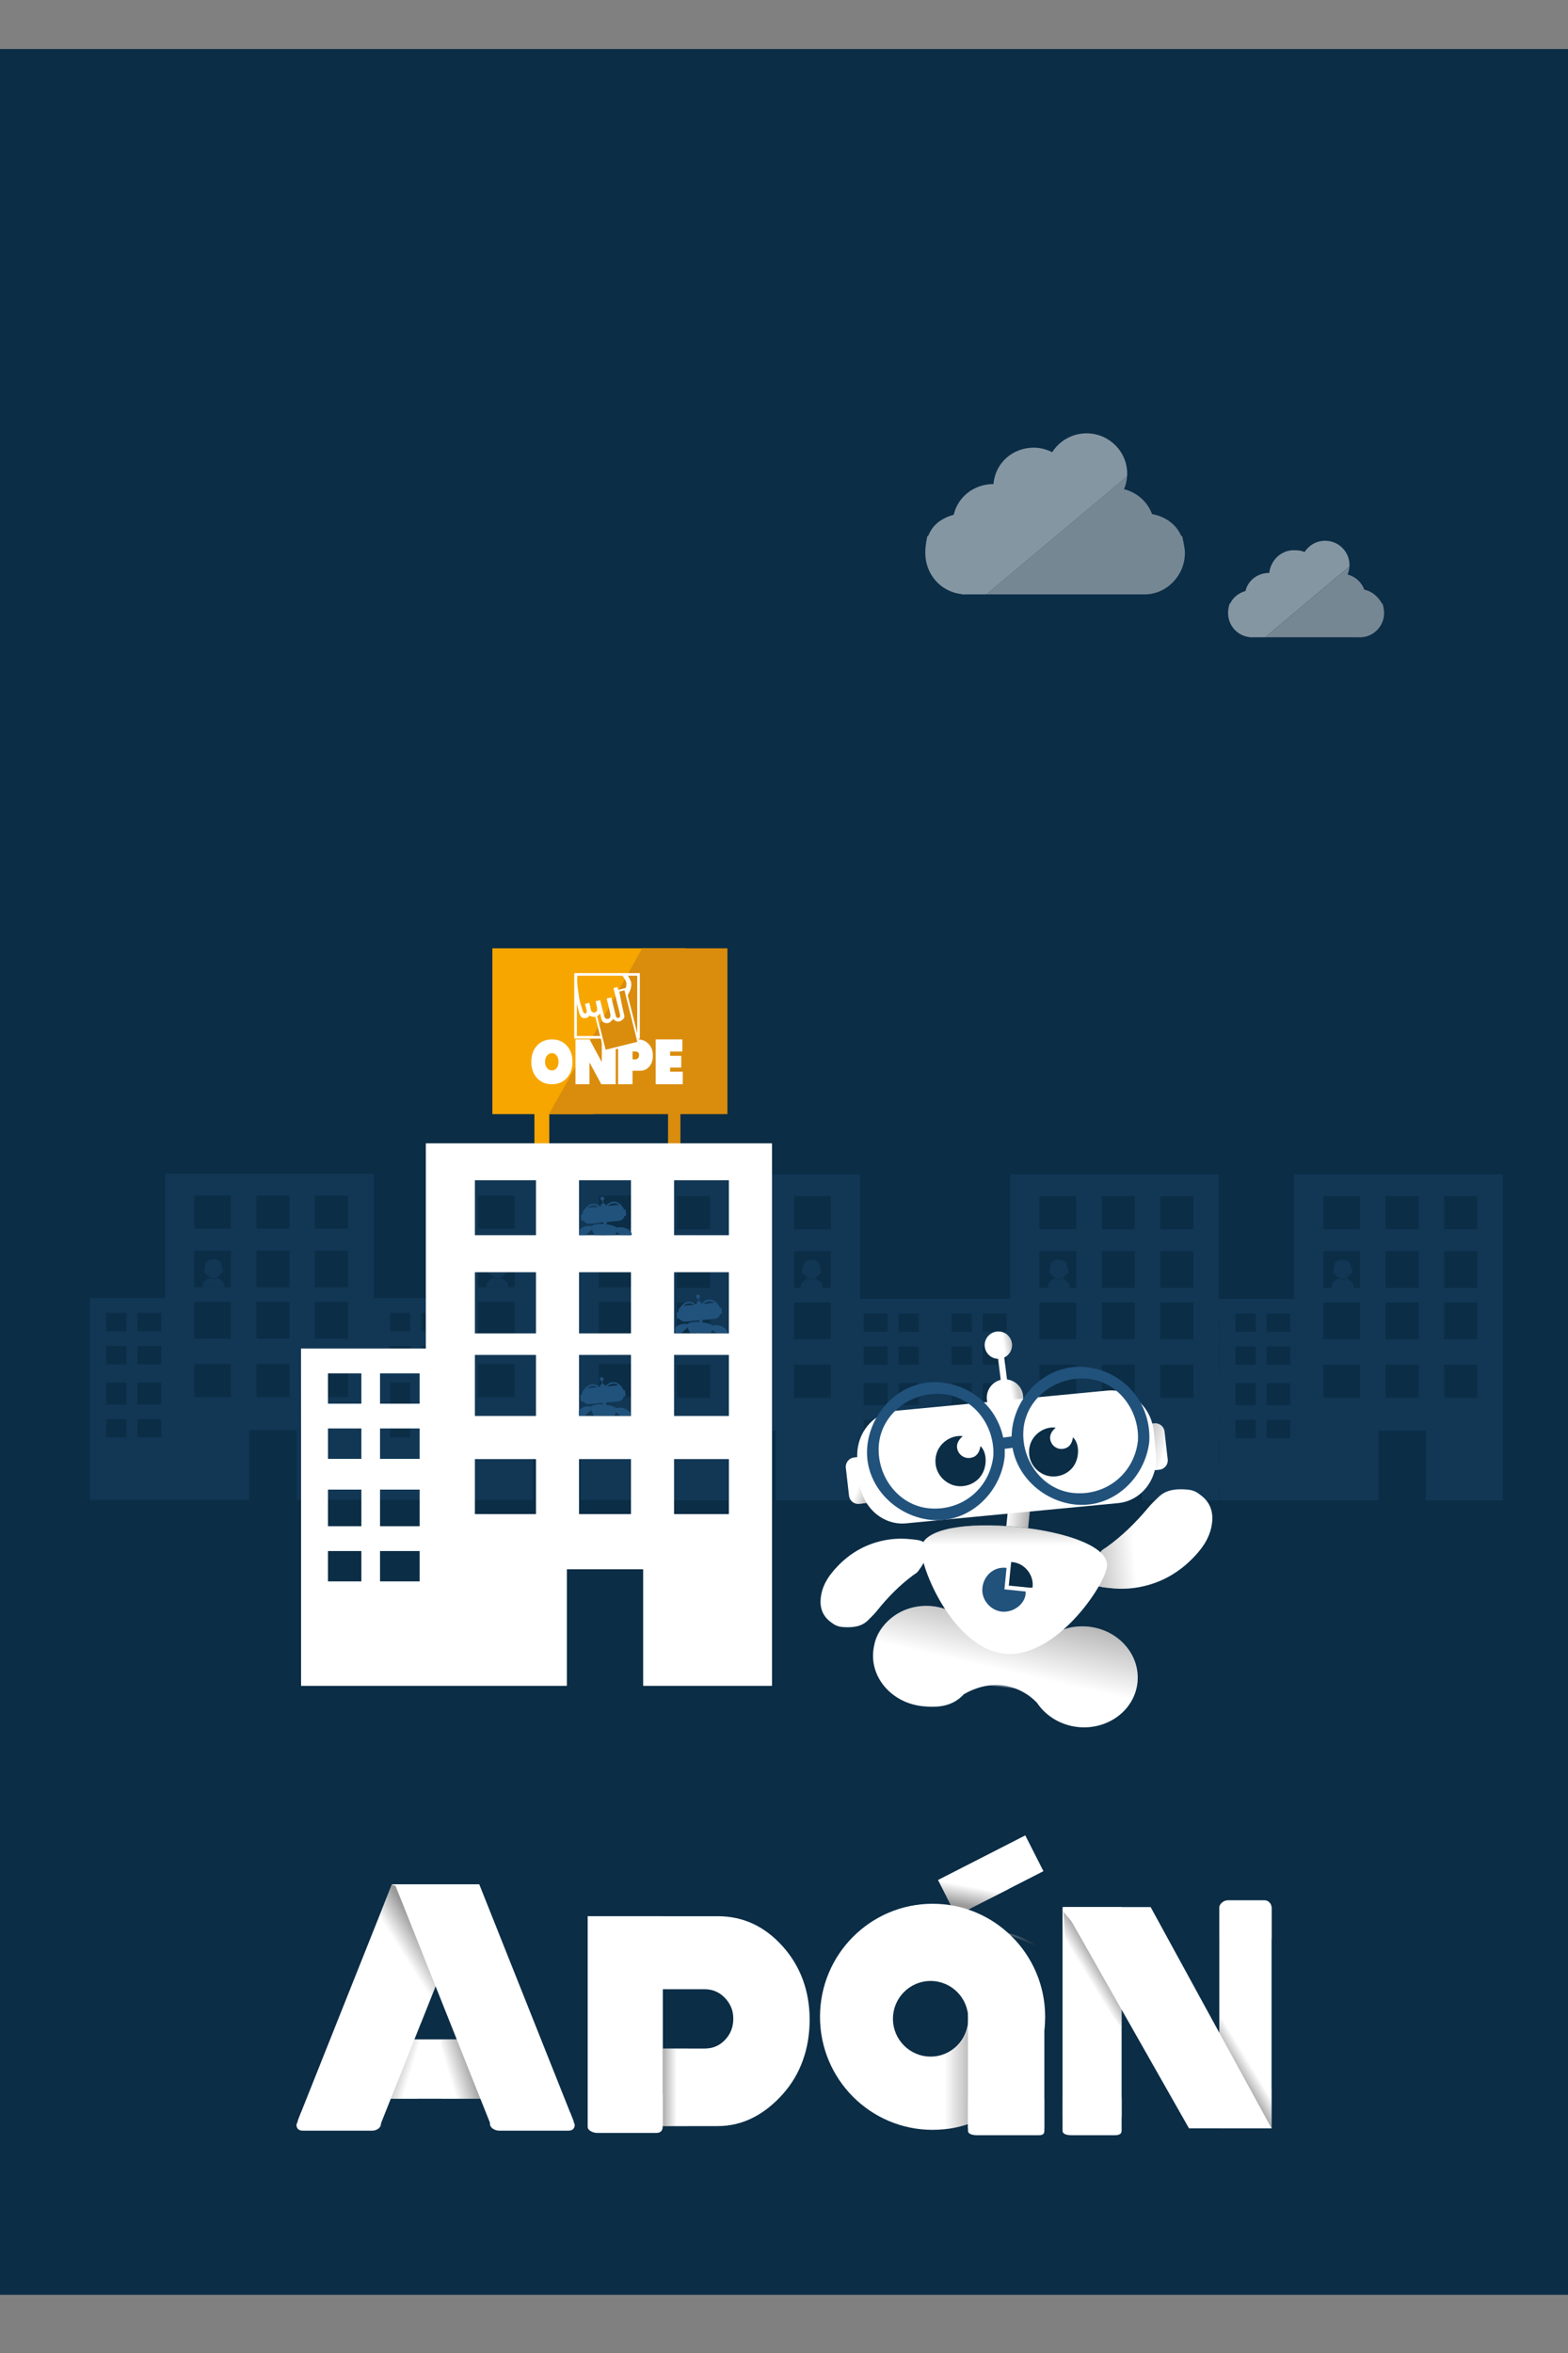 <?xml version="1.0" encoding="utf-8"?>
<!-- Generator: Adobe Illustrator 16.0.0, SVG Export Plug-In . SVG Version: 6.00 Build 0)  -->
<!DOCTYPE svg PUBLIC "-//W3C//DTD SVG 1.1//EN" "http://www.w3.org/Graphics/SVG/1.1/DTD/svg11.dtd">
<svg version="1.1" id="Capa_1" xmlns="http://www.w3.org/2000/svg" xmlns:xlink="http://www.w3.org/1999/xlink" x="0px" y="0px"
	 width="512px" height="768px" viewBox="0 0 512 768" enable-background="new 0 0 512 768" xml:space="preserve">
<rect x="0" y="0" width="512" height="768" fill="#808080" stroke="none"/>
<rect x="0" y="16" fill="#0B2D46" width="512" height="733"/>
<linearGradient id="SVGID_1_" gradientUnits="userSpaceOnUse" x1="236.698" y1="221.534" x2="249.9" y2="221.534" gradientTransform="matrix(1 0 0 -1 91.1 855.401)">
	<stop  offset="0" style="stop-color:#FFFFFF"/>
	<stop  offset="1" style="stop-color:#000000"/>
</linearGradient>
<path opacity="0.3" fill="url(#SVGID_1_)" enable-background="new    " d="M327.799,630.734c4.227,2.065,9.996,3.595,13.201,6.267
	C336.66,633.311,332.225,631.367,327.799,630.734z"/>
<g opacity="0.3">
	<g opacity="0.95">
		<g>
			<path fill="#21527C" d="M53.85,383.075v40.661H29.34l0.024,65.771h30.335h21.655v-22.722h15.547v22.722h25.113V383.075H53.85z
				 M44.886,428.52h7.769v5.979h-7.769V428.52z M44.886,439.281h7.769v5.979h-7.769V439.281z M44.886,451.24h7.769v7.175h-7.769
				V451.24z M44.886,463.198h7.769v5.979h-7.769V463.198z M34.717,428.52h6.581v5.979h-6.581V428.52z M34.717,439.281h6.581v5.979
				h-6.581V439.281z M34.717,451.24h6.581v7.175h-6.581V451.24z M34.717,463.198h6.581v5.979h-6.581V463.198z M75.377,456.024
				H63.418V445.26h11.959V456.024z M75.377,436.891H63.418V424.93h11.959V436.891z M75.377,420.147H63.418v-11.959h11.959V420.147z
				 M75.377,401.015H63.418v-10.763h11.959V401.015z M94.51,456.024H83.746V445.26H94.51V456.024z M94.51,436.891H83.746V424.93
				H94.51V436.891z M94.51,420.147H83.746v-11.959H94.51V420.147z M94.51,401.015H83.746v-10.763H94.51V401.015z M113.643,456.024
				H102.88V445.26h10.764V456.024z M113.643,436.891H102.88V424.93h10.764V436.891z M113.643,420.147H102.88v-11.959h10.764V420.147
				z M113.643,401.015H102.88v-10.763h10.764V401.015z"/>
			<g>
				<g>
					<path fill="#21527C" d="M71.306,413.555c-0.046-0.279,0.164-0.615,0.458-0.76c-0.489-0.562-1.208-0.918-2.014-0.918
						c-1.472,0-2.666,1.193-2.666,2.666s1.194,2.665,2.666,2.665c0.248,0,0.485-0.033,0.711-0.095
						C71.514,416.322,71.615,414.911,71.306,413.555z"/>
				</g>
				<g>
					<path fill="#21527C" d="M72.417,414.543c0-0.67-0.247-1.279-0.652-1.748c-0.294,0.145-0.557,0.479-0.509,0.76
						c0.31,1.356,0.208,2.768-0.845,3.56C71.538,416.803,72.417,415.771,72.417,414.543z"/>
				</g>
				<g>
					<path fill="#21527C" d="M66.835,414.022c0.166-0.059,0.386-0.034,0.571,0.045c0-0.257-0.081-0.686,0-0.771
						c0.718-0.35,1.597,0.388,2.309,0.152v-2.471C67.445,410.978,66.836,412.344,66.835,414.022z"/>
				</g>
				<g>
					<path fill="#21527C" d="M72.488,414.022c-0.164-0.059-0.386-0.034-0.57,0.045c0-0.257,0.08-0.686,0-0.771
						c-0.719-0.35-1.543,0.388-2.256,0.152v-2.471C71.935,410.978,72.487,412.344,72.488,414.022z"/>
				</g>
				<g>
					<ellipse fill="#21527C" cx="72.418" cy="414.75" rx="0.445" ry="0.979"/>
				</g>
				<g>
					<ellipse fill="#21527C" cx="67.085" cy="414.75" rx="0.445" ry="0.979"/>
				</g>
				<g>
					<path fill="#21527C" d="M69.708,417.448c-0.496,0-0.963-0.131-1.365-0.359c-0.05,0.029-0.097,0.062-0.144,0.094l1.281,2.564
						l0.265-0.394c0.026-0.671,0.029-1.35,0.311-1.929C69.941,417.44,69.826,417.448,69.708,417.448z"/>
				</g>
				<g>
					<path fill="#21527C" d="M71.072,417.089c-0.307,0.175-0.651,0.292-1.018,0.337c-0.28,0.579-0.283,1.258-0.311,1.929
						l1.463-2.179C71.163,417.147,71.12,417.116,71.072,417.089z"/>
				</g>
				<g>
					<path fill="#21527C" d="M69.48,419.747l-1.281-2.564c-0.28,0.19-0.514,0.396-0.763,0.532c-1.168,0.646-1.324,1.473-1.324,2.426
						h3.571c0.036-0.256,0.052-0.521,0.062-0.786L69.48,419.747z"/>
				</g>
				<g>
					<path fill="#21527C" d="M71.98,417.715c-0.251-0.139-0.488-0.347-0.772-0.539l-1.463,2.179c-0.01,0.266-0.024,0.53-0.062,0.786
						h3.621C73.306,419.188,73.147,418.36,71.98,417.715z"/>
				</g>
			</g>
		</g>
	</g>
	<g opacity="0.95">
		<g>
			<path fill="#21527C" d="M146.523,383.075v40.661h-24.509l0.021,65.771h30.337h21.655v-22.722h15.544v22.722h25.115V383.075
				H146.523z M137.562,428.52h7.768v5.979h-7.768V428.52z M137.562,439.281h7.768v5.979h-7.768V439.281z M137.562,451.24h7.768
				v7.175h-7.768V451.24z M137.562,463.198h7.768v5.979h-7.768V463.198z M127.391,428.52h6.581v5.979h-6.581V428.52z
				 M127.391,439.281h6.581v5.979h-6.581V439.281z M127.391,451.24h6.581v7.175h-6.581V451.24z M127.391,463.198h6.581v5.979h-6.581
				V463.198z M168.05,456.024h-11.958V445.26h11.958V456.024L168.05,456.024z M168.05,436.891h-11.958V424.93h11.958V436.891
				L168.05,436.891z M168.05,420.147h-11.958v-11.959h11.958V420.147L168.05,420.147z M168.05,401.015h-11.958v-10.763h11.958
				V401.015L168.05,401.015z M187.186,456.024h-10.766V445.26h10.766V456.024z M187.186,436.891h-10.766V424.93h10.766V436.891z
				 M187.186,420.147h-10.766v-11.959h10.766V420.147z M187.186,401.015h-10.766v-10.763h10.766V401.015z M206.315,456.024h-10.761
				V445.26h10.761V456.024z M206.315,436.891h-10.761V424.93h10.761V436.891z M206.315,420.147h-10.761v-11.959h10.761V420.147z
				 M206.315,401.015h-10.761v-10.763h10.761V401.015z"/>
			<g>
				<g>
					<path fill="#21527C" d="M163.98,413.555c-0.048-0.279,0.163-0.615,0.457-0.76c-0.488-0.562-1.208-0.918-2.013-0.918
						c-1.472,0-2.667,1.193-2.667,2.666s1.195,2.665,2.667,2.665c0.247,0,0.484-0.033,0.708-0.095
						C164.188,416.322,164.289,414.911,163.98,413.555z"/>
				</g>
				<g>
					<path fill="#21527C" d="M165.092,414.543c0-0.67-0.247-1.279-0.653-1.748c-0.294,0.145-0.556,0.479-0.509,0.76
						c0.308,1.356,0.208,2.768-0.846,3.56C164.211,416.803,165.092,415.771,165.092,414.543z"/>
				</g>
				<g>
					<path fill="#21527C" d="M159.508,414.022c0.167-0.059,0.386-0.034,0.571,0.045c0-0.257-0.08-0.686,0-0.771
						c0.719-0.35,1.6,0.388,2.312,0.152v-2.471C160.119,410.978,159.51,412.344,159.508,414.022z"/>
				</g>
				<g>
					<path fill="#21527C" d="M165.163,414.022c-0.166-0.059-0.385-0.034-0.571,0.045c0-0.257,0.08-0.686,0-0.771
						c-0.718-0.35-1.542,0.388-2.254,0.152v-2.471C164.607,410.978,165.161,412.344,165.163,414.022z"/>
				</g>
				<g>
					<ellipse fill="#21527C" cx="165.091" cy="414.75" rx="0.446" ry="0.979"/>
				</g>
				<g>
					<ellipse fill="#21527C" cx="159.759" cy="414.75" rx="0.446" ry="0.979"/>
				</g>
				<g>
					<path fill="#21527C" d="M162.382,417.448c-0.495,0-0.964-0.131-1.362-0.359c-0.052,0.029-0.099,0.062-0.146,0.094l1.282,2.564
						l0.264-0.394c0.026-0.671,0.03-1.35,0.313-1.929C162.615,417.44,162.5,417.448,162.382,417.448z"/>
				</g>
				<g>
					<path fill="#21527C" d="M163.747,417.089c-0.308,0.175-0.651,0.292-1.017,0.337c-0.281,0.579-0.285,1.258-0.313,1.929
						l1.464-2.179C163.837,417.147,163.793,417.116,163.747,417.089z"/>
				</g>
				<g>
					<path fill="#21527C" d="M162.155,419.747l-1.282-2.564c-0.278,0.19-0.515,0.396-0.764,0.532
						c-1.166,0.646-1.325,1.473-1.323,2.426h3.57c0.036-0.256,0.052-0.521,0.063-0.786L162.155,419.747z"/>
				</g>
				<g>
					<path fill="#21527C" d="M164.654,417.715c-0.251-0.139-0.487-0.347-0.771-0.539l-1.464,2.179
						c-0.011,0.266-0.025,0.53-0.063,0.786h3.621C165.979,419.188,165.822,418.36,164.654,417.715z"/>
				</g>
			</g>
		</g>
	</g>
	<g opacity="0.95">
		<g>
			<path fill="#21527C" d="M329.87,383.271v40.659h-24.511l0.022,65.771h30.339h21.653V466.98h15.546V489.7h25.113v-106.43H329.87z
				 M320.906,428.713h7.768v5.979h-7.768V428.713z M320.906,439.477h7.768v5.979h-7.768V439.477z M320.906,451.436h7.768v7.174
				h-7.768V451.436z M320.906,463.393h7.768v5.979h-7.768V463.393z M310.735,428.713h6.582v5.979h-6.582V428.713z M310.735,439.477
				h6.582v5.979h-6.582V439.477z M310.735,451.436h6.582v7.174h-6.582V451.436z M310.735,463.393h6.582v5.979h-6.582V463.393z
				 M351.396,456.219h-11.96v-10.765h11.96V456.219z M351.396,437.084h-11.96v-11.959h11.96V437.084z M351.396,420.344h-11.96
				v-11.959h11.96V420.344z M351.396,401.209h-11.96v-10.765h11.96V401.209z M370.53,456.219h-10.765v-10.765h10.765V456.219z
				 M370.53,437.084h-10.765v-11.959h10.765V437.084z M370.53,420.344h-10.765v-11.959h10.765V420.344z M370.53,401.209h-10.765
				v-10.765h10.765V401.209z M389.663,456.219H378.9v-10.765h10.763V456.219z M389.663,437.084H378.9v-11.959h10.763V437.084z
				 M389.663,420.344H378.9v-11.959h10.763V420.344z M389.663,401.209H378.9v-10.765h10.763V401.209z"/>
			<g>
				<g>
					<path fill="#21527C" d="M347.326,413.747c-0.047-0.277,0.164-0.612,0.457-0.759c-0.489-0.561-1.207-0.919-2.011-0.919
						c-1.475,0-2.668,1.195-2.668,2.668c0,1.474,1.193,2.665,2.668,2.665c0.246,0,0.481-0.034,0.709-0.095
						C347.536,416.519,347.636,415.107,347.326,413.747z"/>
				</g>
				<g>
					<path fill="#21527C" d="M348.438,414.738c0-0.671-0.249-1.281-0.655-1.749c-0.293,0.146-0.555,0.48-0.508,0.759
						c0.308,1.359,0.208,2.771-0.845,3.562C347.558,416.995,348.438,415.965,348.438,414.738z"/>
				</g>
				<g>
					<path fill="#21527C" d="M342.855,414.217c0.166-0.06,0.385-0.035,0.569,0.045c0-0.258-0.079-0.688,0-0.772
						c0.719-0.35,1.599,0.389,2.311,0.152v-2.471C343.465,411.171,342.856,412.539,342.855,414.217z"/>
				</g>
				<g>
					<path fill="#21527C" d="M348.51,414.217c-0.166-0.06-0.388-0.035-0.572,0.045c0-0.258,0.08-0.688,0-0.772
						c-0.718-0.35-1.543,0.389-2.256,0.152v-2.471C347.954,411.171,348.507,412.539,348.51,414.217z"/>
				</g>
				<g>
					<ellipse fill="#21527C" cx="348.438" cy="414.943" rx="0.445" ry="0.979"/>
				</g>
				<g>
					<ellipse fill="#21527C" cx="343.105" cy="414.943" rx="0.446" ry="0.979"/>
				</g>
				<g>
					<path fill="#21527C" d="M345.729,417.643c-0.497,0-0.963-0.13-1.365-0.359c-0.049,0.03-0.097,0.062-0.144,0.095l1.281,2.563
						l0.264-0.393c0.026-0.671,0.03-1.351,0.311-1.93C345.961,417.636,345.847,417.643,345.729,417.643z"/>
				</g>
				<g>
					<path fill="#21527C" d="M347.093,417.282c-0.307,0.177-0.65,0.292-1.018,0.337c-0.279,0.579-0.283,1.259-0.311,1.93
						l1.464-2.179C347.184,417.34,347.14,417.311,347.093,417.282z"/>
				</g>
				<g>
					<path fill="#21527C" d="M345.502,419.941l-1.281-2.563c-0.28,0.19-0.516,0.396-0.765,0.531
						c-1.167,0.646-1.324,1.474-1.322,2.428h3.569c0.036-0.259,0.052-0.521,0.063-0.787L345.502,419.941z"/>
				</g>
				<g>
					<path fill="#21527C" d="M348,417.908c-0.251-0.139-0.486-0.345-0.771-0.538l-1.464,2.179c-0.011,0.267-0.025,0.528-0.063,0.787
						h3.622C349.325,419.382,349.167,418.554,348,417.908z"/>
				</g>
			</g>
		</g>
	</g>
	<g opacity="0.95">
		<g>
			<path fill="#21527C" d="M422.546,383.271v40.659h-24.512l0.024,65.771h30.335h21.655V466.98h15.547V489.7h25.11v-106.43H422.546z
				 M413.581,428.713h7.77v5.979h-7.77V428.713z M413.581,439.477h7.77v5.979h-7.77V439.477z M413.581,451.436h7.77v7.174h-7.77
				V451.436z M413.581,463.393h7.77v5.979h-7.77V463.393z M403.41,428.713h6.582v5.979h-6.582V428.713z M403.41,439.477h6.582v5.979
				h-6.582V439.477z M403.41,451.436h6.582v7.174h-6.582V451.436z M403.41,463.393h6.582v5.979h-6.582V463.393z M444.069,456.219
				H432.11v-10.765h11.959V456.219z M444.069,437.084H432.11v-11.959h11.959V437.084z M444.069,420.344H432.11v-11.959h11.959
				V420.344z M444.069,401.209H432.11v-10.765h11.959V401.209z M463.203,456.219h-10.762v-10.765h10.762V456.219z M463.203,437.084
				h-10.762v-11.959h10.762V437.084z M463.203,420.344h-10.762v-11.959h10.762V420.344z M463.203,401.209h-10.762v-10.765h10.762
				V401.209z M482.337,456.219h-10.761v-10.765h10.761V456.219z M482.337,437.084h-10.761v-11.959h10.761V437.084z M482.337,420.344
				h-10.761v-11.959h10.761V420.344z M482.337,401.209h-10.761v-10.765h10.761V401.209z"/>
			<g>
				<g>
					<path fill="#21527C" d="M440,413.747c-0.047-0.277,0.166-0.612,0.459-0.759c-0.489-0.561-1.209-0.919-2.014-0.919
						c-1.473,0-2.666,1.195-2.666,2.668c0,1.474,1.193,2.665,2.666,2.665c0.247,0,0.484-0.034,0.709-0.095
						C440.209,416.519,440.309,415.107,440,413.747z"/>
				</g>
				<g>
					<path fill="#21527C" d="M441.111,414.738c0-0.671-0.247-1.281-0.652-1.749c-0.294,0.146-0.557,0.48-0.511,0.759
						c0.309,1.359,0.208,2.771-0.843,3.562C440.23,416.995,441.111,415.965,441.111,414.738z"/>
				</g>
				<g>
					<path fill="#21527C" d="M435.529,414.217c0.165-0.06,0.386-0.035,0.569,0.045c0-0.258-0.078-0.688,0-0.772
						c0.72-0.35,1.6,0.389,2.313,0.152v-2.471C436.139,411.171,435.53,412.539,435.529,414.217z"/>
				</g>
				<g>
					<path fill="#21527C" d="M441.183,414.217c-0.167-0.06-0.385-0.035-0.571,0.045c0-0.258,0.08-0.688,0-0.772
						c-0.717-0.35-1.542,0.389-2.255,0.152v-2.471C440.628,411.171,441.182,412.539,441.183,414.217z"/>
				</g>
				<g>
					<ellipse fill="#21527C" cx="441.111" cy="414.943" rx="0.446" ry="0.979"/>
				</g>
				<g>
					<ellipse fill="#21527C" cx="435.78" cy="414.943" rx="0.445" ry="0.979"/>
				</g>
				<g>
					<path fill="#21527C" d="M438.402,417.643c-0.497,0-0.962-0.13-1.364-0.359c-0.05,0.03-0.099,0.062-0.146,0.095l1.283,2.563
						l0.262-0.393c0.028-0.671,0.032-1.351,0.311-1.93C438.635,417.636,438.52,417.643,438.402,417.643z"/>
				</g>
				<g>
					<path fill="#21527C" d="M439.767,417.282c-0.306,0.177-0.652,0.292-1.02,0.337c-0.277,0.579-0.281,1.259-0.311,1.93
						l1.465-2.179C439.858,417.34,439.813,417.311,439.767,417.282z"/>
				</g>
				<g>
					<path fill="#21527C" d="M438.177,419.941l-1.283-2.563c-0.279,0.19-0.515,0.396-0.762,0.531
						c-1.168,0.646-1.326,1.474-1.325,2.428h3.571c0.034-0.259,0.051-0.521,0.061-0.787L438.177,419.941z"/>
				</g>
				<g>
					<path fill="#21527C" d="M440.675,417.908c-0.251-0.139-0.486-0.345-0.771-0.538l-1.465,2.179
						c-0.01,0.267-0.025,0.528-0.061,0.787h3.62C442,419.382,441.843,418.554,440.675,417.908z"/>
				</g>
			</g>
		</g>
	</g>
	<g opacity="0.95">
		<g>
			<path fill="#21527C" d="M212.686,383.271v106.431h25.111v-22.721h15.548v22.721H275h30.336l0.023-65.771h-24.51v-40.659
				L212.686,383.271L212.686,383.271z M289.813,434.693h-7.769v-5.979h7.769V434.693z M289.813,445.454h-7.769v-5.979h7.769V445.454
				z M289.813,458.609h-7.769v-7.174h7.769V458.609z M289.813,469.372h-7.769v-5.979h7.769V469.372z M299.983,434.693H293.4v-5.979
				h6.583V434.693z M299.983,445.454H293.4v-5.979h6.583V445.454z M299.983,458.609H293.4v-7.174h6.583V458.609z M299.983,469.372
				H293.4v-5.979h6.583V469.372z M259.324,445.454h11.959v10.765h-11.959V445.454L259.324,445.454z M259.324,425.125h11.959v11.959
				h-11.959V425.125L259.324,425.125z M259.324,408.385h11.959v11.959h-11.959V408.385L259.324,408.385z M259.324,390.445h11.959
				v10.765h-11.959V390.445L259.324,390.445z M240.19,445.454h10.763v10.765H240.19V445.454z M240.19,425.125h10.763v11.959H240.19
				V425.125z M240.19,408.385h10.763v11.959H240.19V408.385z M240.19,390.445h10.763v10.765H240.19V390.445z M221.057,445.454
				h10.763v10.765h-10.763V445.454z M221.057,425.125h10.763v11.959h-10.763V425.125z M221.057,408.385h10.763v11.959h-10.763
				V408.385z M221.057,390.445h10.763v10.765h-10.763V390.445z"/>
			<g>
				<g>
					<path fill="#21527C" d="M263.396,413.747c0.044-0.277-0.166-0.612-0.462-0.759c0.49-0.561,1.211-0.919,2.015-0.919
						c1.473,0,2.666,1.195,2.666,2.668c0,1.474-1.193,2.665-2.666,2.665c-0.247,0-0.484-0.034-0.71-0.095
						C263.186,416.519,263.085,415.107,263.396,413.747z"/>
				</g>
				<g>
					<path fill="#21527C" d="M262.282,414.738c0-0.671,0.247-1.281,0.651-1.749c0.296,0.146,0.559,0.48,0.512,0.759
						c-0.312,1.359-0.21,2.771,0.843,3.562C263.161,416.995,262.282,415.965,262.282,414.738z"/>
				</g>
				<g>
					<path fill="#21527C" d="M267.865,414.217c-0.167-0.06-0.385-0.035-0.572,0.045c0-0.258,0.08-0.688,0-0.772
						c-0.717-0.35-1.597,0.389-2.309,0.152v-2.471C267.256,411.171,267.864,412.539,267.865,414.217z"/>
				</g>
				<g>
					<path fill="#21527C" d="M262.211,414.217c0.168-0.06,0.387-0.035,0.572,0.045c0-0.258-0.081-0.688,0-0.772
						c0.717-0.35,1.541,0.389,2.255,0.152v-2.471C262.765,411.171,262.212,412.539,262.211,414.217z"/>
				</g>
				<g>
					<ellipse fill="#21527C" cx="262.282" cy="414.943" rx="0.445" ry="0.979"/>
				</g>
				<g>
					<ellipse fill="#21527C" cx="267.615" cy="414.943" rx="0.445" ry="0.979"/>
				</g>
				<g>
					<path fill="#21527C" d="M264.991,417.643c0.496,0,0.964-0.13,1.366-0.359c0.049,0.03,0.098,0.062,0.144,0.095l-1.281,2.563
						l-0.265-0.393c-0.026-0.671-0.031-1.351-0.311-1.93C264.758,417.636,264.874,417.643,264.991,417.643z"/>
				</g>
				<g>
					<path fill="#21527C" d="M263.627,417.282c0.308,0.177,0.651,0.292,1.019,0.337c0.278,0.579,0.283,1.259,0.311,1.93
						l-1.463-2.179C263.536,417.34,263.581,417.311,263.627,417.282z"/>
				</g>
				<g>
					<path fill="#21527C" d="M265.219,419.941l1.281-2.563c0.279,0.19,0.516,0.396,0.763,0.531c1.168,0.646,1.325,1.474,1.323,2.428
						h-3.569c-0.036-0.259-0.053-0.521-0.063-0.787L265.219,419.941z"/>
				</g>
				<g>
					<path fill="#21527C" d="M262.72,417.908c0.25-0.139,0.487-0.345,0.771-0.538l1.463,2.179c0.01,0.267,0.025,0.528,0.063,0.787
						h-3.62C261.396,419.382,261.552,418.554,262.72,417.908z"/>
				</g>
			</g>
		</g>
	</g>
</g>
<g>
	<g>
		<circle fill="#0B2D46" cx="312.404" cy="476.597" r="11.087"/>
		<circle fill="#0B2D46" cx="343.764" cy="474.015" r="11.087"/>
		<g>
			<g>
				<path fill="#FFFFFF" d="M287.067,487.043c0.19,1.672-1.009,3.183-2.68,3.373l-3.784,0.436c-1.671,0.189-3.183-1.008-3.372-2.681
					l-1.041-9.077c-0.192-1.672,1.008-3.184,2.68-3.374l3.783-0.436c1.669-0.19,3.181,1.01,3.372,2.681L287.067,487.043z"/>
				
					<linearGradient id="SVGID_2_" gradientUnits="userSpaceOnUse" x1="237.484" y1="482.213" x2="242.025" y2="480.932" gradientTransform="matrix(0.995 0.099 0.099 -0.995 -2.883 939.212)">
					<stop  offset="0" style="stop-color:#FFFFFF"/>
					<stop  offset="1" style="stop-color:#000000"/>
				</linearGradient>
				<path opacity="0.3" fill="url(#SVGID_2_)" enable-background="new    " d="M287.067,487.043l-1.042-9.078
					c-0.191-1.671-1.703-2.871-3.372-2.681l-3.783,0.436c-0.107,0.013-0.216,0.03-0.319,0.053c1.005,4.536,1.21,9.69-0.944,13.552
					c0.583,1.031,1.746,1.671,2.998,1.527l3.784-0.435C286.059,490.226,287.259,488.715,287.067,487.043z"/>
			</g>
			<g>
				<circle fill="#FFFFFF" cx="328.156" cy="456.159" r="5.94"/>
				<path fill="#FFFFFF" d="M330.42,438.49c0.31,2.443-1.422,4.679-3.867,4.986c-2.444,0.311-4.678-1.423-4.985-3.867
					c-0.313-2.446,1.421-4.678,3.865-4.986C327.878,434.313,330.11,436.044,330.42,438.49z"/>
				
					<rect x="326.379" y="441.532" transform="matrix(-0.992 0.125 -0.125 -0.992 708.512 853.258)" fill="#FFFFFF" width="2.048" height="14.788"/>
			</g>
			
				<linearGradient id="SVGID_3_" gradientUnits="userSpaceOnUse" x1="281.812" y1="521.527" x2="284.142" y2="522.148" gradientTransform="matrix(0.995 0.099 0.099 -0.995 -2.883 939.212)">
				<stop  offset="0" style="stop-color:#FFFFFF"/>
				<stop  offset="1" style="stop-color:#000000"/>
			</linearGradient>
			<path opacity="0.2" fill="url(#SVGID_3_)" enable-background="new    " d="M334.049,455.413
				c-0.359-2.847-2.678-4.966-5.429-5.178l-0.896-7.078c1.801-0.757,2.953-2.637,2.695-4.668c-0.202-1.608-1.241-2.903-2.623-3.518
				c-0.464,6.124-2.422,12.714,0.918,18.235c1.158,2.596,2.5,6.014,1.78,8.405C332.87,460.598,334.39,458.104,334.049,455.413z"/>
			<path fill="#FFFFFF" d="M381.293,476.323c0.19,1.672-1.01,3.183-2.681,3.374l-3.783,0.435c-1.67,0.19-3.182-1.009-3.372-2.681
				l-1.042-9.078c-0.189-1.671,1.01-3.182,2.681-3.372l3.783-0.437c1.67-0.19,3.182,1.01,3.372,2.681L381.293,476.323z"/>
			
				<linearGradient id="SVGID_4_" gradientUnits="userSpaceOnUse" x1="335.548" y1="500.999" x2="326.09" y2="503.171" gradientTransform="matrix(0.995 0.099 0.099 -0.995 -2.883 939.212)">
				<stop  offset="0" style="stop-color:#FFFFFF"/>
				<stop  offset="1" style="stop-color:#000000"/>
			</linearGradient>
			<path opacity="0.3" fill="url(#SVGID_4_)" enable-background="new    " d="M380.251,467.244c-0.19-1.671-1.702-2.871-3.372-2.681
				L373.095,465c-1.671,0.19-2.87,1.701-2.681,3.372l1.042,9.078c0.19,1.672,1.702,2.871,3.372,2.681l3.02-0.347
				c1.35-2.602,1.627-5.733,2.867-8.49L380.251,467.244z"/>
			<g>
				<path fill="#FFFFFF" d="M355.322,530.92c-5.004-0.501-9.716,0.969-13.249,3.729c-3.39,2.305-7.946,3.463-12.496,3.009
					c-4.88-0.487-8.62-2.712-12.259-6.067l-0.008,0.081c-3.564-4.099-7.354-6.869-12.914-7.425
					c-9.797-0.979-18.349,5.591-19.253,14.656s6.409,17.024,16.208,18.004c5.003,0.498,9.663,0.092,13.373-3.908h-0.013
					c3.396-2,7.708-3.383,12.31-2.924c4.665,0.465,8.711,2.662,11.592,5.713c2.848,4.246,7.691,7.336,13.441,7.91
					c9.795,0.979,18.465-5.554,19.369-14.619C372.328,540.017,365.118,531.897,355.322,530.92z"/>
				
					<linearGradient id="SVGID_5_" gradientUnits="userSpaceOnUse" x1="290.018" y1="424.801" x2="292.732" y2="446.509" gradientTransform="matrix(0.995 0.099 0.099 -0.995 -2.883 939.212)">
					<stop  offset="0" style="stop-color:#FFFFFF"/>
					<stop  offset="1" style="stop-color:#000000"/>
				</linearGradient>
				<path opacity="0.3" fill="url(#SVGID_5_)" enable-background="new    " d="M339.842,552.226
					c10.029,2.626,33.095,12.479,31.556-6.378c-0.87-7.684-7.473-14.069-16.074-14.928c-5.004-0.501-9.716,0.969-13.249,3.729
					c-3.39,2.305-7.946,3.463-12.496,3.009c-4.88-0.487-8.62-2.712-12.259-6.067l-0.008,0.081
					c-3.564-4.099-7.354-6.869-12.914-7.425c-1.301-0.13-2.465-0.106-3.711,0.019c-11.416,1.163-19.398,12.962-12.782,17.599
					C298.246,549.115,331.337,550.409,339.842,552.226z"/>
				<path fill="#FFFFFF" d="M333.213,498.466c0.943,0.094,1.7,0.18,2.484,0.276l0.74-7.396l-7.315,1.618l-0.512,5.134
					C330.19,498.194,331.543,498.298,333.213,498.466z"/>
				
					<linearGradient id="SVGID_6_" gradientUnits="userSpaceOnUse" x1="286" y1="475.602" x2="293.118" y2="475.602" gradientTransform="matrix(0.995 0.099 0.099 -0.995 -2.883 939.212)">
					<stop  offset="0" style="stop-color:#FFFFFF"/>
					<stop  offset="1" style="stop-color:#000000"/>
				</linearGradient>
				<path opacity="0.3" fill="url(#SVGID_6_)" enable-background="new    " d="M333.213,498.466c0.943,0.094,1.7,0.18,2.484,0.276
					l0.74-7.396l-7.315,1.618l-0.512,5.134C330.19,498.194,331.543,498.298,333.213,498.466z"/>
				<g>
					<path fill="#FFFFFF" d="M392.485,488.331c-1.277-0.928-2.232-1.959-5.01-2.163c-2.781-0.207-6.426-0.187-9.053,2.342
						c-1.214,1.166-2.449,2.319-3.524,3.617c-4,4.818-8.436,9.176-13.54,12.823c-0.608,0.437-1.343,0.771-1.784,1.337
						c-1.647,2.112-3.138,4.342-3.636,7.049c-0.425,2.291,0.658,3.899,2.925,4.47c1.172,0.295,2.374,0.394,3.568,0.528
						c3.744,0.434,7.453,0.222,11.119-0.643c7.088-1.668,12.873-5.443,17.604-10.927c2.391-2.771,4.118-5.854,4.599-9.541
						C396.227,493.604,395.229,490.593,392.485,488.331z"/>
				</g>
				<g opacity="0.3">
					
						<linearGradient id="SVGID_7_" gradientUnits="userSpaceOnUse" x1="328.703" y1="466.984" x2="312.565" y2="464.102" gradientTransform="matrix(0.995 0.099 0.099 -0.995 -2.883 939.212)">
						<stop  offset="0" style="stop-color:#FFFFFF"/>
						<stop  offset="1" style="stop-color:#000000"/>
					</linearGradient>
					<path fill="url(#SVGID_7_)" d="M371.472,496.008c-3.081,3.289-6.419,6.304-10.113,8.942c-0.608,0.437-1.343,0.771-1.784,1.337
						c-1.646,2.112-3.138,4.342-3.636,7.049c-0.425,2.291,0.658,3.899,2.925,4.47c1.172,0.295,2.374,0.394,3.568,0.528
						c3.744,0.434,7.454,0.222,11.119-0.643c3.237-0.761,6.19-1.984,8.908-3.587C380.414,507.058,376.966,500.521,371.472,496.008z"
						/>
				</g>
				<g>
					<path fill="#FFFFFF" d="M271.019,529.25c1.139,0.798,1.994,1.692,4.447,1.831c2.451,0.138,5.662,0.061,7.937-2.204
						c1.053-1.049,2.121-2.081,3.051-3.242c3.447-4.308,7.285-8.213,11.726-11.508c0.526-0.392,1.173-0.699,1.552-1.206
						c1.419-1.886,2.696-3.872,3.095-6.263c0.336-2.025-0.642-3.429-2.647-3.895c-1.037-0.24-2.098-0.31-3.152-0.409
						c-3.303-0.322-6.57-0.078-9.784,0.736c-6.218,1.581-11.258,4.998-15.336,9.899c-2.065,2.479-3.538,5.223-3.904,8.479
						C267.641,524.666,268.563,527.303,271.019,529.25z"/>
				</g>
				<path fill="#FFFFFF" d="M361.475,511.22c-0.617,6.178-16.721,30.214-33.459,28.543c-16.737-1.673-27.771-28.419-27.153-34.595
					c0.616-6.174,14.547-8.445,31.286-6.774C348.885,500.065,362.091,505.047,361.475,511.22z"/>
				
					<linearGradient id="SVGID_8_" gradientUnits="userSpaceOnUse" x1="288.096" y1="465.81" x2="287.087" y2="476.041" gradientTransform="matrix(0.995 0.099 0.099 -0.995 -2.883 939.212)">
					<stop  offset="0" style="stop-color:#FFFFFF"/>
					<stop  offset="1" style="stop-color:#000000"/>
				</linearGradient>
				<path opacity="0.3" fill="url(#SVGID_8_)" enable-background="new    " d="M300.862,505.168
					c-0.155,1.553,0.427,4.405,1.648,7.834c18.802,1.843,40.622,3.4,56.853-6.283c-4.325-4.021-14.795-7.085-27.215-8.325
					C315.409,496.723,301.479,498.994,300.862,505.168z"/>
				<path fill="#FFFFFF" d="M377.455,474.565l-0.72-7.344c-0.797-8.109-7.601-14.081-15.193-13.335l-69.244,6.604
					c-7.597,0.742-13.104,7.924-12.313,16.035l0.724,7.342c0.797,8.11,7.599,14.08,15.192,13.337l69.244-6.604
					C372.742,489.856,378.252,482.675,377.455,474.565z M320.388,481.604c-2.168,3.192-6.615,4.408-10.111,2.763
					c-3.827-1.798-5.668-5.895-4.467-9.933c1.07-3.605,4.91-6.175,8.558-5.688c-1.815,1.572-2.312,3.209-1.521,4.943
					c0.677,1.48,2.294,2.382,3.893,2.168c1.952-0.259,3.046-1.498,3.41-3.868C322.315,474.011,322.429,478.6,320.388,481.604z
					 M350.592,478.508c-2.116,3.112-6.454,4.299-9.863,2.694c-3.732-1.755-5.527-5.75-4.355-9.688
					c1.047-3.514,4.787-6.021,8.345-5.546c-1.771,1.532-2.254,3.13-1.48,4.818c0.659,1.445,2.237,2.325,3.796,2.117
					c1.904-0.253,2.973-1.463,3.326-3.771C352.471,471.104,352.581,475.578,350.592,478.508z"/>
				<path fill="#21527C" d="M328.674,511.742c-0.234,2.352-0.462,4.624-0.699,7.018c2.367,0.235,4.662,0.465,6.938,0.691
					c0.243,3.413-3.178,6.556-7.054,6.608c-3.92,0.053-7.351-3.545-7.104-7.454C321.02,514.331,324.566,511.191,328.674,511.742z"/>
				<path fill="#0B2D46" d="M330.175,509.823c4.272,0.165,7.585,4.238,6.969,8.388c-0.319,0-0.649,0.023-0.976-0.008
					c-2.187-0.21-4.375-0.433-6.763-0.671c0.139-1.386,0.266-2.658,0.393-3.929C329.922,512.369,330.044,511.139,330.175,509.823z"
					/>
			</g>
			<g>
				<path fill="#21527C" d="M324.347,475.251c-1.172,10.384-9.874,17.717-20.306,17.107c-10.428-0.606-17.689-10.297-17.106-20.304
					c0.609-10.429,10.297-17.691,20.306-17.108C317.667,455.558,324.93,465.244,324.347,475.251
					c-0.142,2.39,3.563,2.711,3.699,0.316c0.729-12.474-8.075-22.923-20.49-24.322c-12.414-1.397-22.98,8.582-24.322,20.494
					c-1.399,12.412,8.581,22.979,20.492,24.32c12.411,1.397,22.979-8.58,24.32-20.492
					C328.315,473.187,324.614,472.875,324.347,475.251z"/>
				<path fill="#21527C" d="M371.568,470.254c-1.17,10.384-9.872,17.717-20.304,17.106c-10.432-0.607-17.689-10.296-17.106-20.303
					c0.607-10.43,10.295-17.692,20.302-17.106C364.891,450.56,372.152,460.247,371.568,470.254c-0.14,2.389,3.562,2.711,3.701,0.316
					c0.729-12.472-8.076-22.924-20.492-24.32c-12.414-1.398-22.979,8.579-24.322,20.491c-1.396,12.414,8.581,22.98,20.492,24.322
					c12.413,1.398,22.98-8.582,24.322-20.493C375.538,468.188,371.834,467.877,371.568,470.254z"/>
				<path fill="#21527C" d="M327.177,473.007c1.38-0.185,2.758-0.364,4.139-0.545c1.005-0.13,1.664-1.21,1.488-2.166
					c-0.191-1.034-1.163-1.618-2.166-1.486c-1.382,0.181-2.76,0.361-4.141,0.542c-1.004,0.132-1.667,1.211-1.487,2.167
					C325.2,472.553,326.173,473.138,327.177,473.007L327.177,473.007z"/>
			</g>
		</g>
	</g>
</g>
<g>
	<polygon fill="#FFFFFF" points="340.713,610.736 312.224,625.288 306.3,613.609 334.788,599.058 	"/>
	
		<linearGradient id="SVGID_9_" gradientUnits="userSpaceOnUse" x1="-8516.107" y1="3901.231" x2="-8502.019" y2="3901.231" gradientTransform="matrix(-0.084 0.451 -1.215 -0.228 4340.137 5345.746)">
		<stop  offset="0" style="stop-color:#FFFFFF"/>
		<stop  offset="1" style="stop-color:#000000"/>
	</linearGradient>
	<polygon opacity="0.4" fill="url(#SVGID_9_)" enable-background="new    " points="312.224,625.288 329.604,616.488 306.3,613.609 
			"/>
	<rect x="120.675" y="665.646" fill="#FFFFFF" width="45.997" height="19.359"/>
	
		<linearGradient id="SVGID_10_" gradientUnits="userSpaceOnUse" x1="-35.706" y1="502.108" x2="-27.695" y2="499.661" gradientTransform="matrix(1 0 0 1 182.2 174.801)">
		<stop  offset="0" style="stop-color:#FFFFFF"/>
		<stop  offset="1" style="stop-color:#000000"/>
	</linearGradient>
	<polygon opacity="0.4" fill="url(#SVGID_10_)" enable-background="new    " points="159.252,685.041 159.023,665.646 
		143.99,665.646 144.22,685.041 	"/>
	
		<linearGradient id="SVGID_11_" gradientUnits="userSpaceOnUse" x1="-1306.209" y1="502.108" x2="-1298.198" y2="499.662" gradientTransform="matrix(-1.014 0 0 1 -1190.471 174.801)">
		<stop  offset="0" style="stop-color:#FFFFFF"/>
		<stop  offset="1" style="stop-color:#000000"/>
	</linearGradient>
	<polygon opacity="0.4" fill="url(#SVGID_11_)" enable-background="new    " points="121.22,685.041 121.451,665.646 
		136.695,665.646 136.463,685.041 	"/>
	<path fill="#FFFFFF" d="M127.977,615.017L97.213,692.19c0.691,0.309,0.979,1.006,0.796,1.752h26.034l31.465-78.926L127.977,615.017
		L127.977,615.017z"/>
	<path fill="#FFFFFF" d="M255.537,635.232c-5.887-6.545-12.94-9.793-21.162-9.793h-42.479v68.502h42.479
		c8.296,0,15.367-3.881,21.222-10.424c5.851-6.551,8.773-14.865,8.773-24.375C264.37,649.941,261.428,641.782,255.537,635.232z
		 M236.695,665.854c-1.831,1.91-4.037,2.771-6.617,2.771h-13.699v-19.359h13.699c2.58,0,4.786,0.91,6.617,2.82
		c1.831,1.908,2.749,4.127,2.749,6.795C239.444,661.669,238.526,663.947,236.695,665.854z"/>
	<path fill="#FFFFFF" d="M304.517,621.375c-20.303,0-36.76,16.519-36.76,36.892c0,20.377,16.457,36.895,36.76,36.895
		c20.301,0,36.758-16.518,36.758-36.895C341.273,637.894,324.816,621.375,304.517,621.375z M303.871,671.257
		c-6.791,0-12.297-5.527-12.297-12.344c0-6.813,5.506-12.342,12.297-12.342c6.79,0,12.297,5.527,12.297,12.342
		C316.168,665.729,310.661,671.257,303.871,671.257z"/>
	
		<linearGradient id="SVGID_12_" gradientUnits="userSpaceOnUse" x1="-50.377" y1="463.438" x2="-43.117" y2="458.885" gradientTransform="matrix(1 0 0 1 182.2 174.801)">
		<stop  offset="0" style="stop-color:#FFFFFF"/>
		<stop  offset="1" style="stop-color:#000000"/>
	</linearGradient>
	<polygon opacity="0.4" fill="url(#SVGID_12_)" enable-background="new    " points="151.735,624.316 137.496,660.261 
		114.045,651.136 127.977,615.07 	"/>
	<path fill="#FFFFFF" d="M186.873,693.013c0.084-0.254,0.248-0.463,0.453-0.615l-30.836-77.381h-27.531l31.464,78.926h26.143
		C186.668,693.941,186.77,693.337,186.873,693.013z"/>
	
		<linearGradient id="SVGID_13_" gradientUnits="userSpaceOnUse" x1="-1268.799" y1="7355.518" x2="-1263.133" y2="7355.518" gradientTransform="matrix(-1 0 0 -1 -1047.801 8036.801)">
		<stop  offset="0" style="stop-color:#FFFFFF"/>
		<stop  offset="1" style="stop-color:#000000"/>
	</linearGradient>
	<rect x="214.152" y="668.625" opacity="0.4" fill="url(#SVGID_13_)" enable-background="new    " width="10.387" height="25.315"/>
	<rect x="191.896" y="625.439" fill="#FFFFFF" width="24.48" height="68.502"/>
	
		<linearGradient id="SVGID_14_" gradientUnits="userSpaceOnUse" x1="126.173" y1="503.402" x2="138.569" y2="503.402" gradientTransform="matrix(1 0 0 1 182.2 174.801)">
		<stop  offset="0" style="stop-color:#FFFFFF"/>
		<stop  offset="1" style="stop-color:#000000"/>
	</linearGradient>
	<path opacity="0.4" fill="url(#SVGID_14_)" enable-background="new    " d="M320.326,664.519l-4.249-3.084
		c-0.872,4.225-3.995,7.656-7.704,9.092v24.443c4.451-0.427,8.537-1.643,12.396-3.527L320.326,664.519z"/>
	<rect x="316.082" y="657.454" fill="#FFFFFF" width="24.936" height="37.23"/>
	<rect x="346.951" y="622.46" fill="#FFFFFF" width="19.289" height="68.502"/>
	<rect x="398.142" y="622.46" fill="#FFFFFF" width="17.063" height="72.227"/>
	
		<linearGradient id="SVGID_15_" gradientUnits="userSpaceOnUse" x1="172.324" y1="469.431" x2="177.474" y2="466.304" gradientTransform="matrix(1 0 0 1 182.2 174.801)">
		<stop  offset="0" style="stop-color:#FFFFFF"/>
		<stop  offset="1" style="stop-color:#000000"/>
	</linearGradient>
	<polygon opacity="0.4" fill="url(#SVGID_15_)" enable-background="new    " points="347.24,623.952 347.944,636.831 366.24,661.82 
		366.24,654.728 370.455,651.531 	"/>
	
		<linearGradient id="SVGID_16_" gradientUnits="userSpaceOnUse" x1="-1037.402" y1="7319.892" x2="-1032.394" y2="7316.852" gradientTransform="matrix(-1 0 0 -1 -628.499 7994.672)">
		<stop  offset="0" style="stop-color:#FFFFFF"/>
		<stop  offset="1" style="stop-color:#000000"/>
	</linearGradient>
	<polygon opacity="0.4" fill="url(#SVGID_16_)" enable-background="new    " points="415.205,694.687 415.205,681.814 
		398.142,657.579 398.142,663.476 393.773,668.275 	"/>
	<polygon fill="#FFFFFF" points="415.205,694.687 388.249,694.687 347.24,622.46 375.72,622.46 	"/>
	<path fill="#FFFFFF" d="M341.017,695.45c0,1.254-0.719,1.469-1.959,1.469H319.15c-1.24,0-3.066-0.215-3.066-1.469v-10.244
		c0-1.252,1.826-2.434,3.066-2.434h19.908c1.24,0,1.959,1.182,1.959,2.434V695.45z"/>
	<path fill="#FFFFFF" d="M216.379,694.195c0,1.252-0.735,1.98-2.041,1.98h-19.278c-1.303,0-3.161-0.729-3.161-1.98V683.95
		c0-1.254,1.858-1.924,3.161-1.924h19.278c1.306,0,2.041,0.67,2.041,1.924V694.195L216.379,694.195z"/>
	<path fill="#FFFFFF" d="M172.787,680.538h-9.863c-1.254,0-2.929,1.234-2.929,2.488v10.252c0,1.252,1.675,2.15,2.929,2.15h22.758
		c1.256,0,1.989-0.703,1.989-1.955l-1.481-3.916L172.787,680.538z"/>
	<path fill="#FFFFFF" d="M111.738,680.538h9.902c1.259,0,2.742,1.234,2.742,2.488v10.252c0,1.252-1.483,2.15-2.742,2.15H98.792
		c-1.26,0-1.997-0.703-1.997-1.955l1.489-3.916L111.738,680.538z"/>
	<path fill="#FFFFFF" d="M366.24,695.425c0,1.271-1.06,1.494-2.43,1.494h-13.834c-1.369,0-3.025-0.225-3.025-1.494v-10.396
		c0-1.27,1.656-2.256,3.025-2.256h13.834c1.37,0,2.43,0.986,2.43,2.256V695.425z"/>
	<path fill="#FFFFFF" d="M415.205,632.479c0,1.209-1.021,1.896-2.305,1.896h-11.967c-1.283,0-2.793-0.688-2.793-1.896v-9.9
		c0-1.211,1.51-2.352,2.793-2.352H412.9c1.283,0,2.305,1.141,2.305,2.352V632.479z"/>
</g>
<g opacity="0.5">
	<path fill="#FFFFFF" d="M368.063,154.628c0-7.29-5.94-13.188-13.271-13.188c-4.724,0-8.868,2.464-11.219,6.161
		c-1.796-0.901-3.825-1.484-5.976-1.484c-6.906,0-12.577,4.883-13.209,11.883c-0.017,0-0.032,0-0.05,0
		c-6.292,0-11.557,4.163-12.922,10.009c-3.744,1.075-6.8,2.991-8.362,6.991h-0.27c-0.558,3-0.646,3.862-0.646,5.507
		c0,6.717,4.858,12.656,11.858,13.397V194h0.33c0.245,0,0.492,0.021,0.741,0.021c0.251,0,0.497-0.021,0.743-0.021h6.321
		l45.889-38.531C368.039,155.211,368.063,154.891,368.063,154.628z"/>
	<path fill="#E2E2E2" d="M386.043,175h-0.297c-1.742-4-5.293-6.418-9.576-7.209c-1.484-4.051-4.906-7.039-9.151-8.125
		c0.576-1.354,0.915-2.701,1.007-4.236L322.137,194h50.879c0.246,0,0.492,0.008,0.741,0.008c7.263,0,13.148-6.271,13.148-13.494
		C386.906,178.869,386.599,178,386.043,175z"/>
</g>
<g opacity="0.5">
	<path fill="#FFFFFF" d="M440.648,184.409c0-4.37-3.562-7.906-7.955-7.906c-2.831,0-5.314,1.477-6.725,3.692
		c-1.078-0.541-2.293-0.604-3.582-0.604c-4.143,0-7.541,3.408-7.92,7.408c-0.01,0-0.02,0-0.029,0c-3.771,0-6.927,2.399-7.746,5.903
		c-2.244,0.646-4.076,2.097-5.014,4.097h-0.162c-0.334,1-0.507,2.127-0.507,3.111c0,4.027,2.99,7.398,6.99,7.845V208h0.437
		c0.146,0,0.296,0.014,0.444,0.014c0.149,0,0.299-0.014,0.444-0.014h3.79l27.511-23.094
		C440.635,184.752,440.648,184.566,440.648,184.409z"/>
	<path fill="#E2E2E2" d="M451.428,197h-0.179c-1.045-2-3.174-4.037-5.74-4.512c-0.892-2.428-2.942-4.313-5.487-4.965
		c0.346-0.812,0.549-1.673,0.604-2.593L413.115,208h30.503c0.146,0,0.295,0.011,0.444,0.011c4.354,0,7.883-3.566,7.883-7.897
		C451.945,199.127,451.761,198,451.428,197z"/>
</g>
<g>
	<polygon fill="#F7A600" points="160.775,309.521 160.775,363.65 174.51,363.65 174.51,379 179.357,379 179.357,363.65 
		193.617,363.65 224.078,309.521 	"/>
	<polygon fill="#DA8C0C" points="209.707,309.521 179.246,363.65 218.135,363.65 218.135,379 222.175,379 222.175,363.65 
		237.525,363.65 237.525,309.521 	"/>
	<g>
		<path fill="#F1F1F1" d="M238.052,388.632v14.565h-10.757l-21.243,28.771v3.229h-2.386l-5.17,7h7.556v20h-17v-7.208l-15.66,21.208
			h1.66v18H160.1l-41.352,56h29.916h36.388v-38h25v38h42v-177h-2.604L238.052,388.632z M206.052,494.198h-17v-18h17V494.198z
			 M238.052,494.198h-18v-18h18V494.198z M238.052,462.198h-18v-20h18V462.198z M238.052,435.198h-18v-20h18V435.198z"/>
		<path fill="#FFFFFF" d="M155.052,494.198v-18h18.34l15.66-21.208v-12.792h9.444l5.17-7h-14.614v-20h17v16.771l21.243-28.771
			h-7.243v-18h18v3.435l11.396-15.435H139.052v67H98.294l0.04,110h20.415l41.352-56H155.052z M189.052,385.198h17v18h-17V385.198z
			 M155.052,385.198h20v18h-20V385.198z M155.052,415.198h20v20h-20V415.198z M155.052,442.198h20v20h-20V442.198z M118.052,516.198
			h-11v-10h11V516.198z M118.052,498.198h-11v-12h11V498.198z M118.052,476.198h-11v-10h11V476.198z M118.052,458.198h-11v-10h11
			V458.198z M137.052,516.198h-13v-10h13V516.198z M137.052,498.198h-13v-12h13V498.198z M137.052,476.198h-13v-10h13V476.198z
			 M137.052,458.198h-13v-10h13V458.198z"/>
	</g>
	<path fill="#FFFFFF" d="M249.448,373.198H139.052v67H98.294l0.04,110h20.415h29.916h36.388v-38h25v38h42v-177H249.448z
		 M118.052,516.198h-11v-10h11V516.198z M118.052,498.198h-11v-12h11V498.198z M118.052,476.198h-11v-10h11V476.198z
		 M118.052,458.198h-11v-10h11V458.198z M189.052,385.198h17v18h-17V385.198z M155.052,385.198h20v18h-20V385.198z M155.052,415.198
		h20v20h-20V415.198z M155.052,442.198h20v20h-20V442.198z M124.052,448.198h13v10h-13V448.198z M124.052,466.198h13v10h-13V466.198
		z M124.052,486.198h13v12h-13V486.198z M124.052,506.198h13v10h-13V506.198z M175.052,494.198H160.1h-5.048v-18h18.34h1.66V494.198
		z M206.052,494.198h-17v-18h17V494.198z M206.052,462.198h-17v-7.208v-12.792h9.444h7.556V462.198z M206.052,435.198h-2.386
		h-14.614v-20h17v16.771V435.198z M238.052,494.198h-18v-18h18V494.198z M238.052,462.198h-18v-20h18V462.198z M238.052,435.198h-18
		v-20h18V435.198z M238.052,403.198h-10.757h-7.243v-18h18v3.435V403.198z"/>
	<g>
		<g>
			<path fill="#FFFFFF" d="M211.789,340.73c-0.933-0.987-2.125-1.48-3.578-1.48h-0.117c0.192,0.28,0.114,0.739,0.465,0.913
				c-2.12,0.77-4.413,1.539-6.724,1.996v11.732h4.698v-4.41h2.449c1.263,0,2.277-0.455,3.048-1.366
				c0.768-0.908,1.153-2.11,1.153-3.603C213.185,342.973,212.72,341.715,211.789,340.73z M208.341,345.388
				c-0.232,0.258-0.547,0.384-0.947,0.384h-0.858v-2.577h1.059c0.306,0,0.567,0.111,0.779,0.335c0.213,0.223,0.319,0.5,0.319,0.83
				C208.691,344.793,208.574,345.136,208.341,345.388z"/>
			<path fill="#FFFFFF" d="M181.77,348.592c-0.41,0.523-0.93,0.784-1.561,0.784c-0.644,0-1.176-0.261-1.599-0.784
				c-0.423-0.523-0.632-1.193-0.632-2.011c0-0.815,0.209-1.495,0.632-2.029c0.423-0.539,0.955-0.808,1.599-0.808
				c0.629,0,1.15,0.261,1.561,0.788c0.41,0.52,0.613,1.198,0.613,2.029C182.383,347.394,182.18,348.069,181.77,348.592
				 M185.071,341.275c-1.236-1.347-2.856-2.021-4.861-2.021c-2.006,0-3.625,0.674-4.862,2.021c-1.236,1.348-1.854,3.116-1.854,5.307
				c0,2.177,0.618,3.938,1.854,5.285c1.236,1.347,2.855,2.021,4.862,2.021c2.005,0,3.625-0.674,4.861-2.021
				c1.235-1.348,1.854-3.108,1.854-5.285C186.925,344.39,186.307,342.623,185.071,341.275"/>
			<path fill="#FFFFFF" d="M197.218,342.946c0.185-1.296-0.589-2.433-0.664-3.688h-0.055v7.394l-3.989-7.394h-4.598v14.635h4.578
				l-0.019-7.154l3.874,7.154h4.696V341.99C199.812,342.518,198.422,342.544,197.218,342.946z"/>
			<polygon fill="#FFFFFF" points="222.941,349.787 218.813,349.787 218.813,348.441 222.459,348.441 222.459,344.617 
				218.813,344.617 218.813,343.205 222.819,343.205 222.819,339.257 214.106,339.257 214.106,353.897 222.941,353.897 			"/>
			<path fill="#FFFFFF" d="M187.508,317.623v21.371h8.981c-0.262-0.268-0.341-0.57-0.298-0.856h-7.826V318.48h19.705v19.658h-0.067
				c0.129,0.259,0.153,0.576,0.074,0.856h0.852v-21.371H187.508z"/>
			<path fill="#FFFFFF" d="M197.292,343.403l-3.026-11.983l2.003-2.115l1.123,3.397l1.27,0.239l1.264-1.723l2.033,1.318l1.079-1.021
				l-1.532-8.331l2.875-0.728l4.507,18.049L197.292,343.403z M194.975,331.603l2.782,11.021l10.351-2.584l-4.194-16.803
				l-1.669,0.425l1.486,8.081l-1.697,1.605l-1.947-1.262l-1.146,1.56l-2.038-0.384l-0.904-2.739L194.975,331.603z"/>
			<path fill="#FFFFFF" d="M204.048,322.909l0.6,2.357c0,0,2.125-2.766,1.316-5.015c0,0-0.462-1.309-1.299-2.199h-1.843
				c0,0,1.778,1.751,1.723,3.142C204.488,322.581,204.048,322.909,204.048,322.909"/>
			<path fill="#FFFFFF" d="M187.937,318.053v7.089c0,0,0.197,1.595,0.726,3.616c0.529,2.02,0.714,3.823,2.425,3.542
				c0,0,1.129-0.106,1.332-0.841c0,0,1.053,0.651,2.065,0.363c1.014-0.289,1.435-1.024,1.435-1.024s0.504,1.961,0.726,2.447
				c0.223,0.489,1.203,0.842,1.962,0.662c0.757-0.183,1.616-1.328,1.616-1.328s0.917,1.277,2.372,0.697c0,0,1.5-0.694,1.271-1.752
				c-0.23-1.06-2.232-9.352-2.232-9.352l-1.33,0.331l2.098,8.346c0,0,0.364,1.181-0.384,1.395c0,0-0.688,0.153-0.879-0.458
				c-0.191-0.615-1.539-6.265-1.539-6.265l-1.498,0.375l1.144,4.855c0,0,0.42,1.415-0.528,1.751c0,0-1.134,0.402-1.462-0.946
				c-0.329-1.352-1.3-5.125-1.3-5.125l-1.483,0.353l0.42,1.845c0,0,0.414,1.389-0.458,1.75c-0.87,0.363-1.349-0.278-1.454-0.663
				c-0.105-0.38-0.55-2.413-0.55-2.413l-1.392,0.354l0.519,2.081c0,0,0.238,0.84-0.369,1.004c-0.608,0.162-0.799-0.517-0.876-0.742
				c-0.08-0.223-0.971-2.887-1.14-3.905c-0.17-1.018-0.667-4.453-0.688-5.142c-0.021-0.689-0.122-1.699,0.182-2.9h-0.73V318.053z"/>
		</g>
	</g>
	<g>
		<g>
			<circle fill="#21527C" cx="194.567" cy="455.398" r="1.56"/>
			<circle fill="#21527C" cx="198.981" cy="455.035" r="1.561"/>
			<g>
				<g>
					<path fill="#21527C" d="M191.002,456.868c0.027,0.235-0.142,0.448-0.377,0.475l-0.532,0.062
						c-0.235,0.026-0.448-0.142-0.475-0.377l-0.146-1.277c-0.027-0.235,0.142-0.448,0.377-0.476l0.533-0.061
						c0.235-0.027,0.447,0.142,0.475,0.377L191.002,456.868z"/>
					<path opacity="0.3" fill="#21527C" enable-background="new    " d="M191.002,456.868l-0.146-1.277
						c-0.027-0.235-0.24-0.404-0.475-0.377l-0.533,0.061c-0.015,0.002-0.03,0.005-0.045,0.008c0.142,0.639,0.17,1.363-0.133,1.907
						c0.082,0.145,0.246,0.235,0.422,0.215l0.533-0.061C190.86,457.317,191.029,457.104,191.002,456.868z"/>
				</g>
				<g>
					<circle fill="#21527C" cx="196.784" cy="452.522" r="0.836"/>
					<path fill="#21527C" d="M197.103,450.035c0.043,0.345-0.2,0.658-0.544,0.702c-0.344,0.044-0.658-0.2-0.701-0.544
						c-0.044-0.345,0.2-0.658,0.543-0.702C196.745,449.448,197.059,449.692,197.103,450.035z"/>
					
						<rect x="196.534" y="450.464" transform="matrix(-0.993 0.122 -0.122 -0.993 447.037 875.602)" fill="#21527C" width="0.288" height="2.081"/>
				</g>
				<path opacity="0.2" fill="#21527C" enable-background="new    " d="M197.614,452.417c-0.051-0.4-0.377-0.699-0.764-0.729
					l-0.126-0.996c0.253-0.106,0.416-0.371,0.379-0.657c-0.029-0.227-0.175-0.408-0.369-0.495c-0.065,0.862-0.341,1.79,0.129,2.566
					c0.163,0.365,0.352,0.847,0.251,1.183C197.448,453.147,197.661,452.796,197.614,452.417z"/>
				<path fill="#21527C" d="M204.262,455.36c0.026,0.235-0.143,0.448-0.377,0.476l-0.532,0.061
					c-0.235,0.027-0.448-0.142-0.475-0.377l-0.146-1.277c-0.026-0.235,0.142-0.448,0.377-0.475l0.532-0.062
					c0.235-0.027,0.448,0.142,0.475,0.377L204.262,455.36z"/>
				<path opacity="0.3" fill="#21527C" enable-background="new    " d="M204.115,454.082c-0.027-0.235-0.239-0.404-0.475-0.377
					l-0.532,0.062c-0.235,0.026-0.404,0.239-0.377,0.475l0.146,1.277c0.027,0.235,0.24,0.404,0.475,0.377l0.425-0.049
					c0.19-0.366,0.229-0.807,0.403-1.194L204.115,454.082z"/>
				<g>
					<path fill="#21527C" d="M197.496,458.476c0.133,0.014,0.239,0.025,0.35,0.039l0.104-1.04l-1.029,0.228l-0.072,0.722
						C197.071,458.438,197.261,458.452,197.496,458.476z"/>
					<path opacity="0.3" fill="#21527C" enable-background="new    " d="M197.496,458.476c0.133,0.014,0.239,0.025,0.35,0.039
						l0.104-1.04l-1.029,0.228l-0.072,0.722C197.071,458.438,197.261,458.452,197.496,458.476z"/>
					<g>
						<path fill="#21527C" d="M206.062,461.385c-0.058-0.081-0.11-0.164-0.176-0.241c-0.666-0.779-1.48-1.315-2.478-1.553
							c-0.516-0.123-1.038-0.152-1.565-0.091c-0.168,0.019-0.337,0.033-0.502,0.075c-0.319,0.081-0.472,0.309-0.412,0.635
							c0.07,0.385,0.28,0.701,0.512,1.001c0.062,0.081,0.166,0.128,0.251,0.19c0.272,0.196,0.531,0.408,0.778,0.633h3.592V461.385z"
							/>
					</g>
					<g>
						<path fill="#21527C" d="M192.847,459.081c-0.146-0.034-0.295-0.044-0.444-0.058c-0.465-0.046-0.924-0.012-1.377,0.104
							c-0.812,0.207-1.476,0.644-2.026,1.255v1.652h2.135c0.428-0.502,0.898-0.959,1.431-1.354c0.074-0.055,0.165-0.099,0.218-0.169
							c0.2-0.266,0.379-0.546,0.436-0.882C193.267,459.344,193.129,459.147,192.847,459.081z"/>
					</g>
					<path fill="#21527C" d="M200.529,462.034c0.557-0.727,0.911-1.43,0.945-1.764c0.086-0.868-1.772-1.569-4.127-1.805
						s-4.316,0.084-4.403,0.953c-0.042,0.427,0.312,1.553,0.961,2.615H200.529z"/>
					<path opacity="0.3" fill="#21527C" enable-background="new    " d="M192.943,459.419c-0.022,0.219,0.06,0.62,0.232,1.103
						c2.646,0.26,5.717,0.479,8.001-0.884c-0.609-0.566-2.082-0.998-3.83-1.172C194.99,458.231,193.03,458.55,192.943,459.419z"/>
					<path fill="#21527C" d="M203.722,455.113l-0.101-1.033c-0.112-1.142-1.07-1.982-2.138-1.877l-9.745,0.93
						c-1.069,0.104-1.844,1.114-1.732,2.256l0.102,1.033c0.112,1.142,1.069,1.981,2.138,1.878l9.745-0.93
						C203.059,457.265,203.834,456.254,203.722,455.113z M195.691,456.104c-0.305,0.448-0.931,0.62-1.423,0.389
						c-0.539-0.254-0.798-0.83-0.629-1.398c0.15-0.507,0.691-0.869,1.205-0.801c-0.256,0.222-0.326,0.452-0.214,0.696
						c0.095,0.208,0.323,0.335,0.548,0.305c0.275-0.036,0.429-0.211,0.48-0.544C195.962,455.034,195.978,455.68,195.691,456.104z
						 M199.942,455.667c-0.298,0.438-0.909,0.605-1.388,0.379c-0.525-0.246-0.778-0.809-0.613-1.363
						c0.147-0.494,0.674-0.847,1.174-0.78c-0.25,0.216-0.317,0.44-0.208,0.678c0.093,0.204,0.315,0.327,0.534,0.299
						c0.268-0.036,0.418-0.206,0.468-0.531C200.206,454.625,200.221,455.255,199.942,455.667z"/>
					<path fill="#21527C" d="M197.493,462.034c0.162-0.167,0.257-0.382,0.242-0.605c-0.32-0.031-0.644-0.063-0.977-0.097
						c0.033-0.337,0.065-0.656,0.098-0.987c-0.578-0.078-1.077,0.364-1.114,0.966c-0.017,0.271,0.092,0.53,0.272,0.724H197.493z"/>
					<path fill="#21527C" d="M197.068,460.074c0.602,0.023,1.067,0.597,0.981,1.181c-0.045,0-0.091,0.003-0.138-0.001
						c-0.308-0.029-0.615-0.062-0.951-0.095c0.019-0.195,0.037-0.374,0.055-0.553C197.032,460.433,197.05,460.259,197.068,460.074z"
						/>
				</g>
				<g>
					<path fill="#21527C" d="M196.248,455.209c-0.165,1.461-1.39,2.493-2.858,2.407c-1.467-0.085-2.489-1.449-2.407-2.857
						c0.085-1.467,1.449-2.489,2.857-2.407C195.308,452.438,196.33,453.801,196.248,455.209c-0.02,0.336,0.501,0.381,0.521,0.044
						c0.103-1.755-1.137-3.226-2.884-3.423c-1.747-0.196-3.234,1.208-3.423,2.885c-0.197,1.747,1.208,3.233,2.884,3.422
						c1.747,0.197,3.234-1.207,3.423-2.884C196.806,454.918,196.286,454.874,196.248,455.209z"/>
					<path fill="#21527C" d="M202.894,454.506c-0.165,1.461-1.39,2.493-2.857,2.407c-1.468-0.086-2.49-1.449-2.408-2.857
						c0.085-1.468,1.449-2.49,2.857-2.407C201.954,451.734,202.976,453.098,202.894,454.506c-0.02,0.336,0.501,0.381,0.521,0.044
						c0.103-1.755-1.137-3.226-2.884-3.423c-1.747-0.196-3.234,1.208-3.423,2.885c-0.196,1.747,1.208,3.233,2.884,3.422
						c1.747,0.197,3.234-1.207,3.423-2.884C203.452,454.215,202.931,454.171,202.894,454.506z"/>
					<path fill="#21527C" d="M196.647,454.894c0.194-0.026,0.388-0.052,0.582-0.077c0.142-0.019,0.234-0.171,0.209-0.305
						c-0.027-0.146-0.164-0.228-0.305-0.209c-0.194,0.025-0.389,0.05-0.583,0.076c-0.141,0.019-0.234,0.17-0.209,0.305
						C196.368,454.829,196.505,454.911,196.647,454.894L196.647,454.894z"/>
				</g>
			</g>
		</g>
	</g>
	<g>
		<g>
			<circle fill="#21527C" cx="226.03" cy="428.46" r="1.56"/>
			<circle fill="#21527C" cx="230.444" cy="428.097" r="1.561"/>
			<g>
				<g>
					<path fill="#21527C" d="M222.465,429.93c0.027,0.235-0.142,0.448-0.377,0.475l-0.532,0.062
						c-0.235,0.026-0.448-0.142-0.475-0.377l-0.146-1.277c-0.027-0.235,0.142-0.448,0.377-0.476l0.533-0.061
						c0.235-0.027,0.447,0.142,0.475,0.377L222.465,429.93z"/>
					<path opacity="0.3" fill="#21527C" enable-background="new    " d="M222.465,429.93l-0.146-1.277
						c-0.027-0.235-0.24-0.404-0.475-0.377l-0.533,0.061c-0.015,0.002-0.03,0.005-0.045,0.008c0.142,0.639,0.17,1.363-0.133,1.907
						c0.082,0.145,0.246,0.235,0.422,0.215l0.533-0.061C222.323,430.378,222.491,430.165,222.465,429.93z"/>
				</g>
				<g>
					<circle fill="#21527C" cx="228.247" cy="425.583" r="0.836"/>
					<path fill="#21527C" d="M228.566,423.097c0.043,0.345-0.2,0.658-0.544,0.702c-0.344,0.044-0.658-0.2-0.701-0.544
						c-0.044-0.345,0.2-0.658,0.543-0.702C228.208,422.509,228.522,422.753,228.566,423.097z"/>
					
						<rect x="227.997" y="423.525" transform="matrix(-0.993 0.122 -0.122 -0.993 506.437 818.083)" fill="#21527C" width="0.288" height="2.081"/>
				</g>
				<path opacity="0.2" fill="#21527C" enable-background="new    " d="M229.076,425.479c-0.051-0.4-0.377-0.699-0.764-0.729
					l-0.126-0.996c0.253-0.106,0.416-0.371,0.379-0.657c-0.029-0.227-0.175-0.408-0.369-0.495c-0.065,0.862-0.341,1.79,0.129,2.566
					c0.163,0.365,0.352,0.847,0.251,1.183C228.91,426.208,229.124,425.858,229.076,425.479z"/>
				<path fill="#21527C" d="M235.725,428.421c0.026,0.235-0.143,0.448-0.377,0.476l-0.532,0.061
					c-0.235,0.027-0.448-0.142-0.475-0.377l-0.146-1.277c-0.026-0.235,0.142-0.448,0.377-0.475l0.532-0.062
					c0.235-0.027,0.448,0.142,0.475,0.377L235.725,428.421z"/>
				<path opacity="0.3" fill="#21527C" enable-background="new    " d="M235.578,427.144c-0.027-0.235-0.239-0.404-0.475-0.377
					l-0.532,0.062c-0.235,0.026-0.404,0.239-0.377,0.475l0.146,1.277c0.027,0.235,0.24,0.404,0.475,0.377l0.425-0.049
					c0.19-0.366,0.229-0.807,0.403-1.194L235.578,427.144z"/>
				<g>
					<path fill="#21527C" d="M228.959,431.537c0.133,0.014,0.239,0.025,0.35,0.039l0.104-1.04l-1.029,0.228l-0.072,0.722
						C228.533,431.499,228.724,431.514,228.959,431.537z"/>
					<path opacity="0.3" fill="#21527C" enable-background="new    " d="M228.959,431.537c0.133,0.014,0.239,0.025,0.35,0.039
						l0.104-1.04l-1.029,0.228l-0.072,0.722C228.533,431.499,228.724,431.514,228.959,431.537z"/>
					<g>
						<path fill="#21527C" d="M237.525,434.447c-0.058-0.081-0.11-0.164-0.176-0.241c-0.666-0.779-1.48-1.315-2.478-1.553
							c-0.516-0.123-1.038-0.152-1.565-0.091c-0.168,0.019-0.337,0.033-0.502,0.075c-0.319,0.081-0.472,0.309-0.412,0.635
							c0.07,0.385,0.28,0.701,0.512,1.001c0.062,0.081,0.166,0.128,0.251,0.19c0.272,0.196,0.531,0.408,0.778,0.633h3.592V434.447z"
							/>
					</g>
					<g>
						<path fill="#21527C" d="M224.31,432.143c-0.146-0.034-0.295-0.044-0.444-0.058c-0.465-0.046-0.924-0.012-1.377,0.104
							c-0.812,0.207-1.476,0.644-2.026,1.255v1.652h2.135c0.428-0.502,0.898-0.959,1.431-1.354c0.074-0.055,0.165-0.099,0.218-0.169
							c0.2-0.266,0.379-0.546,0.436-0.882C224.73,432.406,224.592,432.208,224.31,432.143z"/>
					</g>
					<path fill="#21527C" d="M231.991,435.096c0.557-0.727,0.911-1.43,0.945-1.764c0.086-0.868-1.772-1.569-4.127-1.805
						s-4.316,0.084-4.403,0.953c-0.042,0.427,0.312,1.553,0.961,2.615H231.991z"/>
					<path opacity="0.3" fill="#21527C" enable-background="new    " d="M224.406,432.481c-0.022,0.219,0.06,0.62,0.232,1.103
						c2.646,0.26,5.717,0.479,8.001-0.884c-0.609-0.566-2.082-0.998-3.83-1.172C226.453,431.292,224.493,431.612,224.406,432.481z"
						/>
					<path fill="#21527C" d="M235.185,428.174l-0.101-1.033c-0.112-1.142-1.07-1.982-2.138-1.877l-9.745,0.93
						c-1.069,0.104-1.844,1.114-1.732,2.256l0.102,1.033c0.112,1.142,1.069,1.981,2.138,1.878l9.745-0.93
						C234.522,430.326,235.297,429.316,235.185,428.174z M227.154,429.165c-0.305,0.448-0.931,0.62-1.423,0.389
						c-0.539-0.254-0.798-0.83-0.629-1.398c0.15-0.507,0.691-0.869,1.205-0.801c-0.256,0.222-0.326,0.452-0.214,0.696
						c0.095,0.208,0.323,0.335,0.548,0.305c0.275-0.036,0.429-0.211,0.48-0.544C227.425,428.096,227.441,428.741,227.154,429.165z
						 M231.405,428.729c-0.298,0.438-0.909,0.605-1.388,0.379c-0.525-0.246-0.778-0.809-0.613-1.363
						c0.147-0.494,0.674-0.847,1.174-0.78c-0.25,0.216-0.317,0.44-0.208,0.678c0.093,0.204,0.315,0.327,0.534,0.299
						c0.268-0.036,0.418-0.206,0.468-0.531C231.669,427.687,231.684,428.317,231.405,428.729z"/>
					<path fill="#21527C" d="M228.956,435.096c0.162-0.167,0.257-0.382,0.242-0.605c-0.32-0.031-0.644-0.063-0.977-0.097
						c0.033-0.337,0.065-0.656,0.098-0.987c-0.578-0.078-1.077,0.364-1.114,0.966c-0.017,0.271,0.092,0.53,0.272,0.724H228.956z"/>
					<path fill="#21527C" d="M228.531,433.136c0.602,0.023,1.067,0.597,0.981,1.181c-0.045,0-0.091,0.003-0.138-0.001
						c-0.308-0.029-0.615-0.062-0.951-0.095c0.019-0.195,0.037-0.374,0.055-0.553C228.495,433.494,228.513,433.321,228.531,433.136z
						"/>
				</g>
				<g>
					<path fill="#21527C" d="M227.711,428.271c-0.165,1.461-1.39,2.493-2.858,2.407c-1.467-0.085-2.489-1.449-2.407-2.857
						c0.085-1.467,1.449-2.489,2.857-2.407C226.771,425.499,227.793,426.863,227.711,428.271c-0.02,0.336,0.501,0.381,0.521,0.044
						c0.103-1.755-1.137-3.226-2.884-3.423c-1.747-0.196-3.234,1.208-3.423,2.885c-0.197,1.747,1.208,3.233,2.884,3.422
						c1.747,0.197,3.234-1.207,3.423-2.884C228.269,427.98,227.749,427.936,227.711,428.271z"/>
					<path fill="#21527C" d="M234.357,427.568c-0.165,1.461-1.39,2.493-2.857,2.407c-1.468-0.086-2.49-1.449-2.408-2.857
						c0.085-1.468,1.449-2.49,2.857-2.407C233.417,424.795,234.439,426.159,234.357,427.568c-0.02,0.336,0.501,0.381,0.521,0.044
						c0.103-1.755-1.137-3.226-2.884-3.423c-1.747-0.196-3.234,1.208-3.423,2.885c-0.196,1.747,1.208,3.233,2.884,3.422
						c1.747,0.197,3.234-1.207,3.423-2.884C234.915,427.277,234.394,427.233,234.357,427.568z"/>
					<path fill="#21527C" d="M228.11,427.955c0.194-0.026,0.388-0.052,0.582-0.077c0.142-0.019,0.234-0.171,0.209-0.305
						c-0.027-0.146-0.164-0.228-0.305-0.209c-0.194,0.025-0.389,0.05-0.583,0.076c-0.141,0.019-0.234,0.17-0.209,0.305
						C227.831,427.891,227.968,427.973,228.11,427.955L228.11,427.955z"/>
				</g>
			</g>
		</g>
	</g>
	<g>
		<g>
			<circle fill="#21527C" cx="194.773" cy="396.484" r="1.56"/>
			<circle fill="#21527C" cx="199.186" cy="396.121" r="1.561"/>
			<g>
				<g>
					<path fill="#21527C" d="M191.207,397.954c0.027,0.235-0.142,0.448-0.377,0.475l-0.532,0.062
						c-0.235,0.026-0.448-0.142-0.475-0.377l-0.146-1.277c-0.027-0.235,0.142-0.448,0.377-0.476l0.533-0.061
						c0.235-0.027,0.447,0.142,0.475,0.377L191.207,397.954z"/>
					<path opacity="0.3" fill="#21527C" enable-background="new    " d="M191.207,397.954l-0.146-1.277
						c-0.027-0.235-0.24-0.404-0.475-0.377l-0.533,0.061c-0.015,0.002-0.03,0.005-0.045,0.008c0.142,0.639,0.17,1.363-0.133,1.907
						c0.082,0.145,0.246,0.235,0.422,0.215l0.533-0.061C191.066,398.403,191.234,398.19,191.207,397.954z"/>
				</g>
				<g>
					<circle fill="#21527C" cx="196.99" cy="393.608" r="0.836"/>
					<path fill="#21527C" d="M197.308,391.121c0.043,0.345-0.2,0.658-0.544,0.702c-0.344,0.044-0.658-0.2-0.701-0.544
						c-0.044-0.345,0.2-0.658,0.543-0.702C196.95,390.533,197.265,390.778,197.308,391.121z"/>
					
						<rect x="196.74" y="391.55" transform="matrix(-0.993 0.122 -0.122 -0.993 440.25 758.19)" fill="#21527C" width="0.288" height="2.081"/>
				</g>
				<path opacity="0.2" fill="#21527C" enable-background="new    " d="M197.819,393.503c-0.051-0.4-0.377-0.699-0.764-0.729
					l-0.126-0.996c0.253-0.106,0.416-0.371,0.379-0.657c-0.029-0.227-0.175-0.408-0.369-0.495c-0.065,0.862-0.341,1.79,0.129,2.566
					c0.163,0.365,0.352,0.847,0.251,1.183C197.653,394.233,197.867,393.882,197.819,393.503z"/>
				<path fill="#21527C" d="M204.468,396.446c0.026,0.235-0.143,0.448-0.377,0.476l-0.532,0.061
					c-0.235,0.027-0.448-0.142-0.475-0.377l-0.146-1.277c-0.026-0.235,0.142-0.448,0.377-0.475l0.532-0.062
					c0.235-0.027,0.448,0.142,0.475,0.377L204.468,396.446z"/>
				<path opacity="0.3" fill="#21527C" enable-background="new    " d="M204.321,395.168c-0.027-0.235-0.239-0.404-0.475-0.377
					l-0.532,0.062c-0.235,0.026-0.404,0.239-0.377,0.475l0.146,1.277c0.027,0.235,0.24,0.404,0.475,0.377l0.425-0.049
					c0.19-0.366,0.229-0.807,0.403-1.194L204.321,395.168z"/>
				<g>
					<path fill="#21527C" d="M197.701,399.562c0.133,0.014,0.239,0.025,0.35,0.039l0.104-1.04l-1.029,0.228l-0.072,0.722
						C197.276,399.524,197.467,399.538,197.701,399.562z"/>
					<path opacity="0.3" fill="#21527C" enable-background="new    " d="M197.701,399.562c0.133,0.014,0.239,0.025,0.35,0.039
						l0.104-1.04l-1.029,0.228l-0.072,0.722C197.276,399.524,197.467,399.538,197.701,399.562z"/>
					<g>
						<path fill="#21527C" d="M206.268,402.471c-0.058-0.081-0.11-0.164-0.176-0.241c-0.666-0.779-1.48-1.315-2.478-1.553
							c-0.516-0.123-1.038-0.152-1.565-0.091c-0.168,0.019-0.337,0.033-0.502,0.075c-0.319,0.081-0.472,0.309-0.412,0.635
							c0.07,0.385,0.28,0.701,0.512,1.001c0.062,0.081,0.166,0.128,0.251,0.19c0.272,0.196,0.531,0.408,0.778,0.633h3.592V402.471z"
							/>
					</g>
					<g>
						<path fill="#21527C" d="M193.052,400.167c-0.146-0.034-0.295-0.044-0.444-0.058c-0.465-0.046-0.924-0.012-1.377,0.104
							c-0.812,0.207-1.476,0.644-2.026,1.255v1.652h2.135c0.428-0.502,0.898-0.959,1.431-1.354c0.074-0.055,0.165-0.099,0.218-0.169
							c0.2-0.266,0.379-0.546,0.436-0.882C193.472,400.43,193.335,400.233,193.052,400.167z"/>
					</g>
					<path fill="#21527C" d="M200.734,403.12c0.557-0.727,0.911-1.43,0.945-1.764c0.086-0.868-1.772-1.569-4.127-1.805
						s-4.316,0.084-4.403,0.953c-0.042,0.427,0.312,1.553,0.961,2.615H200.734z"/>
					<path opacity="0.3" fill="#21527C" enable-background="new    " d="M193.149,400.505c-0.022,0.219,0.06,0.62,0.232,1.103
						c2.646,0.26,5.717,0.479,8.001-0.884c-0.609-0.566-2.082-0.998-3.83-1.172C195.196,399.317,193.236,399.636,193.149,400.505z"
						/>
					<path fill="#21527C" d="M203.927,396.198l-0.101-1.033c-0.112-1.142-1.07-1.982-2.138-1.877l-9.745,0.93
						c-1.069,0.104-1.844,1.114-1.732,2.256l0.102,1.033c0.112,1.142,1.069,1.981,2.138,1.878l9.745-0.93
						C203.264,398.351,204.04,397.34,203.927,396.198z M195.897,397.19c-0.305,0.448-0.931,0.62-1.423,0.389
						c-0.539-0.254-0.798-0.83-0.629-1.398c0.15-0.507,0.691-0.869,1.205-0.801c-0.256,0.222-0.326,0.452-0.214,0.696
						c0.095,0.208,0.323,0.335,0.548,0.305c0.275-0.036,0.429-0.211,0.48-0.544C196.168,396.12,196.184,396.766,195.897,397.19z
						 M200.147,396.753c-0.298,0.438-0.909,0.605-1.388,0.379c-0.525-0.246-0.778-0.809-0.613-1.363
						c0.147-0.494,0.674-0.847,1.174-0.78c-0.25,0.216-0.317,0.44-0.208,0.678c0.093,0.204,0.315,0.327,0.534,0.299
						c0.268-0.036,0.418-0.206,0.468-0.531C200.412,395.711,200.427,396.341,200.147,396.753z"/>
					<path fill="#21527C" d="M197.699,403.12c0.162-0.167,0.257-0.382,0.242-0.605c-0.32-0.031-0.644-0.063-0.977-0.097
						c0.033-0.337,0.065-0.656,0.098-0.987c-0.578-0.078-1.077,0.364-1.114,0.966c-0.017,0.271,0.092,0.53,0.272,0.724H197.699z"/>
					<path fill="#21527C" d="M197.274,401.16c0.602,0.023,1.067,0.597,0.981,1.181c-0.045,0-0.091,0.003-0.138-0.001
						c-0.308-0.029-0.615-0.062-0.951-0.095c0.019-0.195,0.037-0.374,0.055-0.553C197.238,401.519,197.256,401.345,197.274,401.16z"
						/>
				</g>
				<g>
					<path fill="#21527C" d="M196.454,396.295c-0.165,1.461-1.39,2.493-2.858,2.407c-1.467-0.085-2.489-1.449-2.407-2.857
						c0.085-1.467,1.449-2.489,2.857-2.407C195.513,393.524,196.536,394.887,196.454,396.295c-0.02,0.336,0.501,0.381,0.521,0.044
						c0.103-1.755-1.137-3.226-2.884-3.423c-1.747-0.196-3.234,1.208-3.423,2.885c-0.197,1.747,1.208,3.233,2.884,3.422
						c1.747,0.197,3.234-1.207,3.423-2.884C197.012,396.004,196.491,395.96,196.454,396.295z"/>
					<path fill="#21527C" d="M203.099,395.592c-0.165,1.461-1.39,2.493-2.857,2.407c-1.468-0.086-2.49-1.449-2.408-2.857
						c0.085-1.468,1.449-2.49,2.857-2.407C202.159,392.82,203.181,394.184,203.099,395.592c-0.02,0.336,0.501,0.381,0.521,0.044
						c0.103-1.755-1.137-3.226-2.884-3.423c-1.747-0.196-3.234,1.208-3.423,2.885c-0.196,1.747,1.208,3.233,2.884,3.422
						c1.747,0.197,3.234-1.207,3.423-2.884C203.658,395.301,203.136,395.257,203.099,395.592z"/>
					<path fill="#21527C" d="M196.852,395.98c0.194-0.026,0.388-0.052,0.582-0.077c0.142-0.019,0.234-0.171,0.209-0.305
						c-0.027-0.146-0.164-0.228-0.305-0.209c-0.194,0.025-0.389,0.05-0.583,0.076c-0.141,0.019-0.234,0.17-0.209,0.305
						C196.573,395.915,196.711,395.997,196.852,395.98L196.852,395.98z"/>
				</g>
			</g>
		</g>
	</g>
</g>
</svg>
